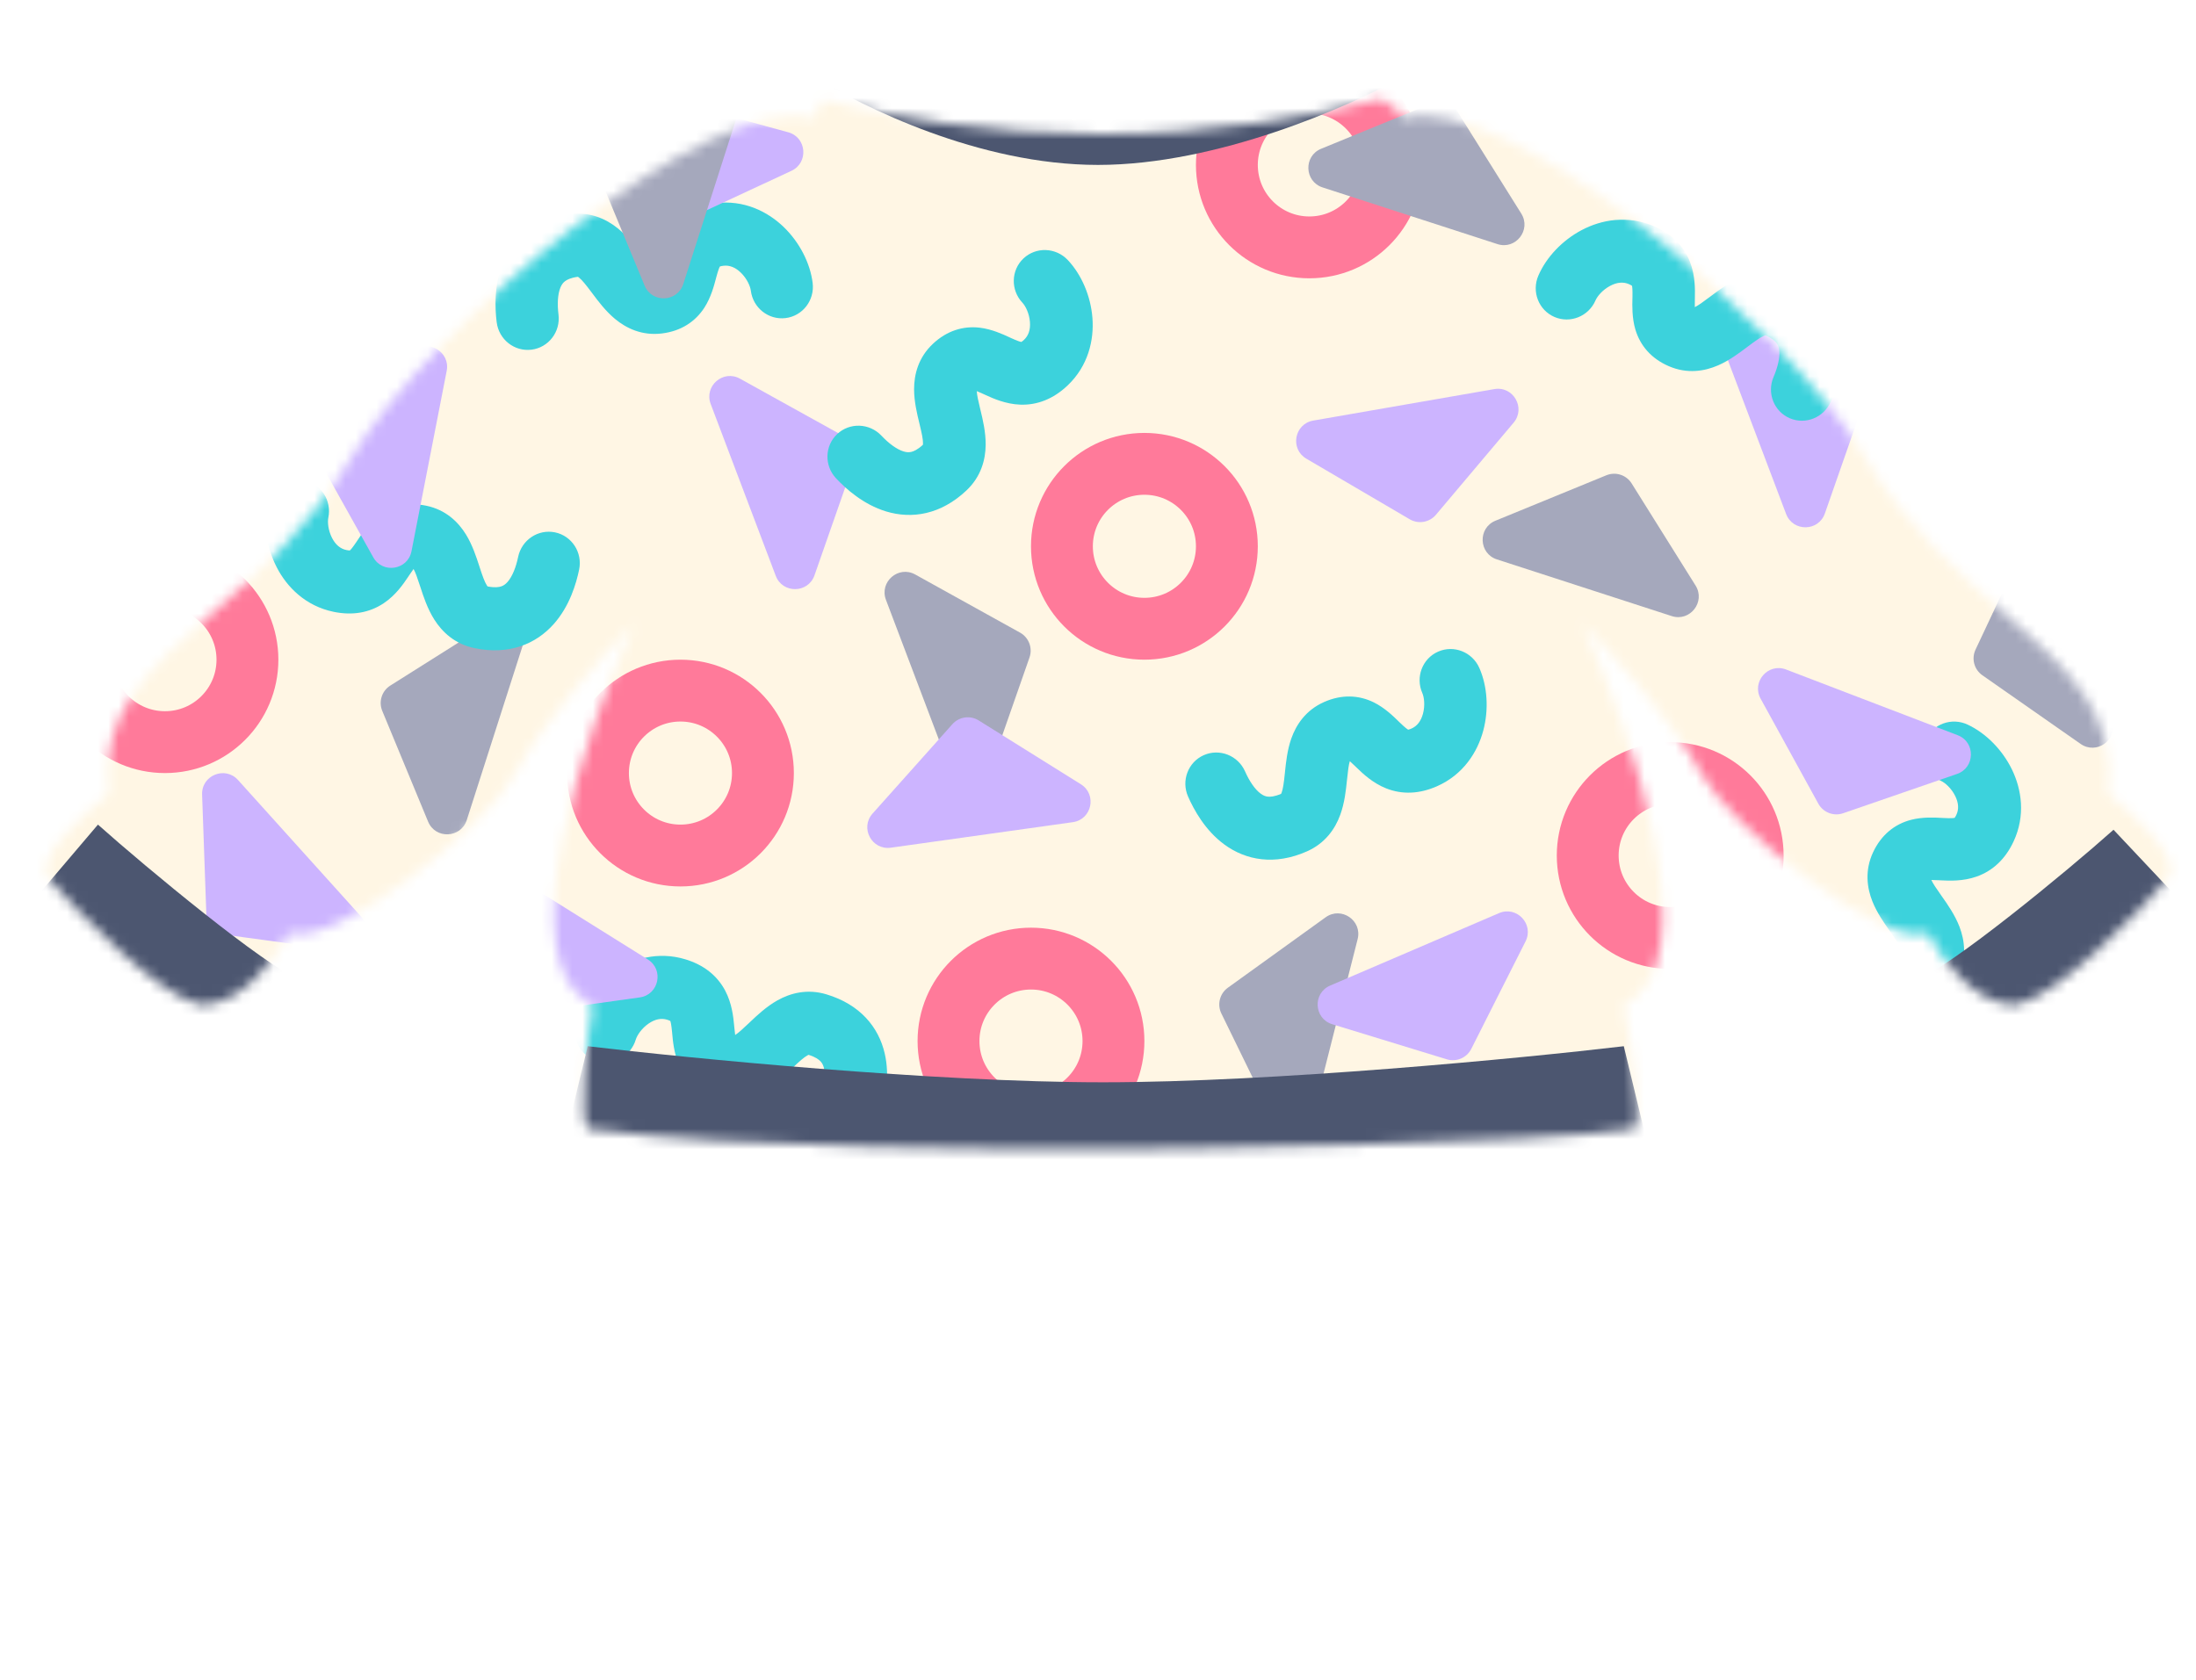 <svg width="213" height="163" viewBox="0 0 213 163" fill="none" xmlns="http://www.w3.org/2000/svg">
  <mask id="mask0" style="mask-type: alpha" maskUnits="userSpaceOnUse" x="4" y="9" width="207" height="103">
    <path
      fill-rule="evenodd"
      d="M79.823 9.703C79.402 10.258 79 10.993 79 11.5C69 8.5 41.6 31.7 34 44.5C30.03 51.187 25.012 55.603 20.624 59.464C14.514 64.841 9.627 69.142 10.5 77C8.167 78.833 3.7 83 4.5 85C7.833 88.833 15.5 96.7 19.5 97.5C23.5 97.5 26.833 92.833 28 90.5C32.5 92 47.2 80.2 50 75C52.8 69.8 58.833 63.167 61.5 60.5C56.667 71.167 49.1 93.5 57.5 97.5C56.833 100.833 56.2 108.7 57 109.5C71 111.5 99.6 111.5 106 111.5C112.4 111.5 149.5 111 158.5 109.5C159.3 108.7 158.167 100.833 157.5 97.5C165.9 93.5 158.333 71.167 153.5 60.5C156.167 63.167 162.2 69.8 165 75C167.8 80.2 182.5 92 187 90.5C188.167 92.833 191.5 97.5 195.5 97.5C199.5 96.7 207.167 88.833 210.5 85C211.3 83 206.833 78.833 204.5 77C205.373 69.142 200.486 64.841 194.376 59.464C189.988 55.603 184.97 51.187 181 44.5C173.4 31.7 146 8.5 136 11.5C136 10.961 134.865 10.165 133.972 9.601C127.21 11.325 117.566 13 106.694 13C96.038 13 86.562 11.391 79.823 9.703Z"
      fill="black"
    />
  </mask>
  <g mask="url(#mask0)">
    <rect width="213" height="163" fill="#FFF6E4" />
    <g filter="url(#filter0_df)">
      <circle cx="126" cy="15" r="8" stroke="#FF7A9A" stroke-width="6" />
      <circle cx="99" cy="100" r="8" stroke="#FF7A9A" stroke-width="6" />
      <path
        d="M80.939 41.374L70.773 35.736C69.144 34.832 67.273 36.45 67.932 38.193L74.243 54.864C74.904 56.61 77.385 56.578 78.001 54.816L81.857 43.783C82.178 42.864 81.79 41.847 80.939 41.374Z"
        fill="#CCB4FF"
      />
      <path
        d="M178.939 35.374L168.773 29.736C167.144 28.832 165.273 30.451 165.932 32.193L172.243 48.864C172.904 50.61 175.386 50.578 176.002 48.816L179.857 37.783C180.178 36.864 179.79 35.847 178.939 35.374Z"
        fill="#CCB4FF"
      />
      <path
        d="M137.902 9.022L127.145 13.431C125.421 14.137 125.514 16.609 127.286 17.184L144.243 22.682C146.019 23.258 147.546 21.302 146.555 19.719L140.355 9.812C139.839 8.986 138.803 8.653 137.902 9.022Z"
        fill="#A5A8BC"
      />
      <path
        d="M154.807 45.11L144.05 49.518C142.326 50.225 142.42 52.697 144.192 53.271L161.148 58.77C162.924 59.346 164.451 57.389 163.461 55.806L157.261 45.9C156.744 45.074 155.708 44.741 154.807 45.11Z"
        fill="#A5A8BC"
      />
      <path
        d="M191.28 64.513L200.808 71.172C202.335 72.24 204.364 70.823 203.888 69.022L199.334 51.788C198.857 49.983 196.385 49.758 195.59 51.447L190.616 62.023C190.201 62.904 190.481 63.955 191.28 64.513Z"
        fill="#A5A8BC"
      />
      <path
        d="M97.939 60.374L87.773 54.736C86.144 53.832 84.273 55.45 84.932 57.193L91.243 73.864C91.904 75.61 94.385 75.579 95.001 73.816L98.857 62.783C99.178 61.864 98.79 60.847 97.939 60.374Z"
        fill="#A5A8BC"
      />
      <path
        d="M36.077 67.968L40.522 78.709C41.234 80.43 43.706 80.329 44.275 78.555L49.715 61.579C50.285 59.801 48.323 58.281 46.743 59.277L36.858 65.511C36.034 66.031 35.705 67.068 36.077 67.968Z"
        fill="#A5A8BC"
      />
      <path
        d="M117.466 97.326L122.566 107.773C123.383 109.447 125.844 109.193 126.302 107.387L130.684 90.109C131.143 88.299 129.091 86.903 127.576 87.994L118.095 94.826C117.305 95.396 117.039 96.451 117.466 97.326Z"
        fill="#A5A8BC"
      />
      <path
        fill-rule="evenodd"
        d="M98.271 24.073C99.485 22.928 101.409 22.997 102.569 24.227C103.915 25.654 104.793 27.734 104.959 29.83C105.13 31.999 104.55 34.511 102.529 36.417C101.167 37.702 99.612 38.319 97.951 38.257C96.536 38.205 95.313 37.649 94.639 37.342C94.626 37.336 94.612 37.33 94.599 37.324C94.536 37.295 94.476 37.268 94.42 37.242C94.133 37.111 93.936 37.021 93.743 36.945C93.762 37.331 93.874 37.846 94.096 38.765C94.103 38.797 94.111 38.829 94.12 38.862C94.319 39.688 94.619 40.928 94.605 42.17C94.588 43.617 94.15 45.252 92.738 46.584C90.253 48.927 87.456 49.378 84.951 48.619C82.73 47.945 81.047 46.419 80.1 45.414C78.94 44.185 78.984 42.26 80.198 41.115C81.412 39.97 83.336 40.039 84.496 41.269C85.181 41.996 85.959 42.59 86.644 42.798C86.936 42.886 87.17 42.893 87.392 42.84C87.612 42.789 87.995 42.638 88.518 42.15C88.521 42.123 88.525 42.081 88.526 42.021C88.53 41.629 88.425 41.105 88.187 40.12C88.176 40.073 88.164 40.025 88.152 39.974C87.956 39.167 87.663 37.962 87.661 36.771C87.659 35.349 88.061 33.7 89.479 32.364C90.845 31.076 92.432 30.601 94.04 30.792C95.203 30.931 96.296 31.438 96.886 31.712C96.948 31.741 97.005 31.767 97.055 31.79C97.719 32.092 97.959 32.16 98.061 32.174C98.072 32.168 98.086 32.159 98.104 32.148C98.153 32.115 98.228 32.059 98.329 31.964C98.75 31.567 98.958 30.999 98.898 30.231C98.832 29.391 98.459 28.676 98.173 28.372C97.013 27.142 97.057 25.217 98.271 24.073ZM88.511 42.19C88.51 42.19 88.511 42.189 88.511 42.188L88.511 42.19Z"
        fill="#3CD2DC"
      />
      <path
        fill-rule="evenodd"
        d="M75.202 29.859C76.858 29.653 78.031 28.126 77.823 26.449C77.58 24.501 76.538 22.5 75.027 21.036C73.465 19.522 71.161 18.368 68.403 18.711C66.545 18.942 65.079 19.746 64.067 21.066C63.206 22.189 62.855 23.486 62.662 24.201C62.658 24.215 62.654 24.23 62.651 24.243C62.633 24.311 62.616 24.374 62.6 24.433C62.518 24.738 62.461 24.947 62.397 25.144C62.111 24.884 61.786 24.469 61.219 23.713C61.2 23.686 61.18 23.66 61.159 23.632C60.65 22.952 59.886 21.93 58.92 21.15C57.794 20.241 56.255 19.536 54.328 19.776C50.939 20.197 48.809 22.065 47.798 24.479C46.901 26.621 47.005 28.89 47.175 30.26C47.384 31.938 48.895 33.13 50.551 32.925C52.207 32.719 53.38 31.192 53.171 29.515C53.048 28.523 53.086 27.545 53.363 26.884C53.48 26.604 53.624 26.419 53.806 26.281C53.986 26.144 54.346 25.946 55.056 25.854C55.079 25.868 55.113 25.892 55.16 25.93C55.465 26.176 55.801 26.591 56.409 27.402C56.438 27.441 56.468 27.481 56.499 27.522C56.996 28.188 57.739 29.182 58.655 29.942C59.749 30.85 61.276 31.591 63.21 31.35C65.072 31.119 66.45 30.198 67.328 28.837C67.962 27.852 68.267 26.687 68.432 26.058C68.45 25.991 68.466 25.931 68.48 25.877C68.67 25.174 68.771 24.945 68.825 24.858C68.837 24.853 68.853 24.847 68.873 24.841C68.929 24.824 69.021 24.802 69.159 24.785C69.733 24.713 70.303 24.915 70.856 25.451C71.461 26.038 71.775 26.78 71.826 27.195C72.035 28.872 73.546 30.065 75.202 29.859ZM55.021 25.834C55.021 25.834 55.021 25.834 55.022 25.834L55.021 25.834Z"
        fill="#3CD2DC"
      />
      <path
        fill-rule="evenodd"
        d="M138.485 62.221C140.011 61.547 141.802 62.253 142.486 63.799C143.279 65.594 143.413 67.847 142.87 69.879C142.308 71.981 140.924 74.156 138.383 75.279C136.67 76.035 134.999 76.099 133.453 75.487C132.137 74.966 131.169 74.034 130.636 73.519C130.626 73.509 130.615 73.499 130.605 73.489C130.554 73.441 130.508 73.395 130.463 73.353C130.236 73.134 130.081 72.983 129.924 72.847C129.813 73.217 129.747 73.74 129.65 74.68C129.646 74.713 129.643 74.746 129.639 74.78C129.552 75.625 129.422 76.894 128.994 78.06C128.496 79.419 127.537 80.814 125.762 81.599C122.638 82.98 119.851 82.472 117.743 80.921C115.872 79.545 114.795 77.545 114.237 76.282C113.554 74.736 114.237 72.936 115.763 72.261C117.29 71.587 119.081 72.294 119.764 73.84C120.168 74.754 120.703 75.573 121.28 75.997C121.525 76.178 121.743 76.262 121.97 76.287C122.195 76.312 122.606 76.297 123.262 76.012C123.274 75.987 123.292 75.949 123.313 75.892C123.447 75.525 123.523 74.996 123.627 73.988C123.632 73.94 123.637 73.89 123.642 73.838C123.727 73.011 123.853 71.778 124.248 70.654C124.72 69.314 125.649 67.893 127.431 67.106C129.148 66.347 130.803 66.428 132.256 67.145C133.305 67.663 134.166 68.506 134.632 68.961C134.681 69.009 134.725 69.053 134.765 69.091C135.29 69.597 135.494 69.742 135.585 69.789C135.598 69.787 135.614 69.783 135.635 69.778C135.692 69.764 135.782 69.736 135.909 69.68C136.438 69.446 136.823 68.98 137.022 68.236C137.24 67.422 137.128 66.624 136.959 66.242C136.275 64.696 136.959 62.895 138.485 62.221ZM123.242 76.046C123.242 76.046 123.242 76.046 123.243 76.045L123.242 76.046Z"
        fill="#3CD2DC"
      />
      <path
        fill-rule="evenodd"
        d="M185.794 70.737C186.5 69.225 188.314 68.58 189.846 69.296C191.623 70.126 193.206 71.735 194.133 73.623C195.092 75.576 195.48 78.124 194.304 80.641C193.511 82.338 192.294 83.485 190.727 84.04C189.393 84.514 188.05 84.447 187.311 84.41C187.296 84.41 187.281 84.409 187.267 84.408C187.197 84.405 187.132 84.401 187.071 84.398C186.756 84.383 186.54 84.372 186.332 84.372C186.491 84.724 186.786 85.162 187.33 85.933C187.349 85.96 187.369 85.988 187.389 86.016C187.879 86.71 188.615 87.752 189.06 88.911C189.577 90.262 189.773 91.944 188.952 93.703C187.506 96.797 185.073 98.247 182.464 98.465C180.151 98.659 178.024 97.86 176.773 97.276C175.241 96.56 174.572 94.755 175.279 93.243C175.985 91.731 177.799 91.086 179.33 91.801C180.236 92.224 181.178 92.49 181.892 92.43C182.195 92.405 182.415 92.325 182.602 92.194C182.788 92.065 183.088 91.783 183.394 91.137C183.387 91.111 183.375 91.071 183.354 91.014C183.214 90.648 182.922 90.2 182.338 89.373C182.31 89.333 182.281 89.292 182.251 89.25C181.771 88.571 181.055 87.559 180.614 86.453C180.088 85.132 179.854 83.451 180.678 81.686C181.473 79.985 182.773 78.958 184.339 78.543C185.471 78.243 186.673 78.312 187.323 78.349C187.392 78.353 187.454 78.356 187.51 78.359C188.237 78.395 188.486 78.37 188.586 78.345C188.594 78.335 188.604 78.322 188.616 78.304C188.65 78.257 188.699 78.176 188.758 78.05C189.003 77.526 188.987 76.922 188.647 76.23C188.276 75.474 187.666 74.947 187.288 74.77C185.756 74.054 185.088 72.249 185.794 70.737ZM183.402 91.177C183.402 91.177 183.402 91.176 183.402 91.175L183.402 91.177Z"
        fill="#3CD2DC"
      />
      <path
        fill-rule="evenodd"
        d="M28.509 45.612C26.875 45.274 25.273 46.342 24.93 47.997C24.532 49.919 24.875 52.15 25.834 54.022C26.825 55.958 28.635 57.793 31.356 58.356C33.19 58.736 34.837 58.446 36.219 57.523C37.397 56.737 38.146 55.622 38.559 55.007C38.568 54.995 38.576 54.983 38.584 54.971C38.623 54.913 38.659 54.858 38.693 54.807C38.869 54.546 38.989 54.366 39.114 54.2C39.301 54.538 39.475 55.036 39.768 55.934C39.778 55.965 39.788 55.997 39.799 56.029C40.062 56.838 40.457 58.051 41.12 59.101C41.893 60.324 43.123 61.487 45.024 61.88C48.369 62.573 50.986 61.49 52.721 59.53C54.26 57.792 54.893 55.61 55.173 54.258C55.515 52.603 54.468 50.987 52.835 50.648C51.201 50.31 49.598 51.378 49.256 53.033C49.053 54.011 48.702 54.925 48.227 55.461C48.026 55.689 47.83 55.818 47.614 55.889C47.399 55.961 46.994 56.033 46.293 55.892C46.276 55.871 46.251 55.837 46.218 55.786C46.009 55.455 45.824 54.954 45.51 53.99C45.495 53.944 45.48 53.897 45.464 53.847C45.207 53.057 44.825 51.877 44.202 50.862C43.458 49.651 42.251 48.457 40.343 48.062C38.505 47.682 36.904 48.11 35.635 49.116C34.718 49.843 34.053 50.848 33.694 51.391C33.656 51.448 33.622 51.501 33.591 51.547C33.184 52.151 33.015 52.336 32.936 52.401C32.923 52.401 32.906 52.401 32.885 52.401C32.827 52.399 32.733 52.391 32.597 52.362C32.031 52.245 31.555 51.87 31.204 51.185C30.82 50.435 30.763 49.631 30.847 49.222C31.19 47.567 30.143 45.951 28.509 45.612ZM46.32 55.922C46.32 55.922 46.319 55.922 46.319 55.921L46.32 55.922Z"
        fill="#3CD2DC"
      />
      <path
        fill-rule="evenodd"
        d="M149.775 29.752C148.242 29.092 147.542 27.298 148.21 25.746C148.986 23.943 150.546 22.312 152.404 21.328C154.327 20.31 156.862 19.844 159.414 20.943C161.134 21.683 162.318 22.865 162.921 24.414C163.435 25.733 163.41 27.077 163.395 27.817C163.395 27.832 163.395 27.847 163.395 27.861C163.393 27.931 163.392 27.996 163.391 28.058C163.385 28.373 163.38 28.589 163.387 28.797C163.734 28.627 164.162 28.319 164.917 27.751C164.943 27.731 164.97 27.711 164.998 27.69C165.676 27.179 166.695 26.411 167.841 25.932C169.175 25.373 170.85 25.125 172.633 25.893C175.77 27.243 177.294 29.631 177.592 32.232C177.856 34.538 177.123 36.688 176.577 37.957C175.909 39.51 174.124 40.233 172.592 39.574C171.059 38.914 170.359 37.12 171.027 35.568C171.422 34.65 171.658 33.7 171.577 32.989C171.542 32.687 171.456 32.469 171.32 32.286C171.185 32.104 170.894 31.813 170.239 31.526C170.213 31.534 170.173 31.547 170.117 31.57C169.756 31.722 169.317 32.027 168.507 32.636C168.469 32.665 168.429 32.695 168.387 32.726C167.724 33.227 166.734 33.974 165.642 34.448C164.338 35.015 162.664 35.3 160.875 34.53C159.151 33.788 158.085 32.519 157.622 30.967C157.288 29.845 157.319 28.641 157.336 27.99C157.338 27.922 157.34 27.859 157.341 27.803C157.354 27.075 157.321 26.827 157.294 26.728C157.284 26.721 157.27 26.711 157.252 26.699C157.204 26.667 157.122 26.62 156.994 26.565C156.463 26.337 155.859 26.371 155.178 26.731C154.433 27.126 153.925 27.751 153.76 28.135C153.092 29.688 151.308 30.411 149.775 29.752ZM170.278 31.517C170.278 31.517 170.278 31.518 170.277 31.518L170.278 31.517Z"
        fill="#3CD2DC"
      />
      <path
        fill-rule="evenodd"
        d="M56.894 101.92C55.295 101.44 54.394 99.739 54.88 98.12C55.444 96.24 56.807 94.441 58.54 93.25C60.334 92.018 62.799 91.265 65.46 92.064C67.253 92.603 68.565 93.641 69.342 95.111C70.003 96.362 70.132 97.7 70.203 98.437C70.204 98.452 70.206 98.466 70.207 98.481C70.214 98.55 70.22 98.615 70.226 98.676C70.255 98.99 70.276 99.206 70.307 99.411C70.632 99.203 71.022 98.847 71.707 98.197C71.731 98.174 71.755 98.151 71.78 98.127C72.395 97.542 73.32 96.662 74.402 96.054C75.664 95.346 77.3 94.908 79.159 95.467C82.43 96.449 84.218 98.646 84.811 101.195C85.338 103.457 84.857 105.676 84.46 106.999C83.974 108.618 82.284 109.542 80.686 109.062C79.088 108.582 78.186 106.881 78.672 105.262C78.96 104.305 79.085 103.334 78.923 102.637C78.854 102.341 78.743 102.134 78.587 101.968C78.432 101.803 78.11 101.547 77.426 101.337C77.401 101.348 77.363 101.365 77.31 101.395C76.969 101.587 76.567 101.94 75.833 102.638C75.798 102.671 75.762 102.706 75.724 102.742C75.123 103.315 74.225 104.17 73.194 104.767C71.964 105.479 70.334 105.954 68.468 105.394C66.67 104.854 65.466 103.717 64.828 102.228C64.368 101.151 64.261 99.951 64.203 99.303C64.197 99.235 64.192 99.173 64.186 99.117C64.116 98.392 64.055 98.149 64.017 98.054C64.006 98.048 63.991 98.04 63.972 98.03C63.92 98.004 63.833 97.967 63.7 97.927C63.146 97.761 62.55 97.864 61.915 98.3C61.221 98.777 60.787 99.457 60.667 99.857C60.181 101.476 58.492 102.399 56.894 101.92ZM77.464 101.324C77.464 101.324 77.463 101.324 77.463 101.324L77.464 101.324Z"
        fill="#3CD2DC"
      />
      <path
        d="M91.377 69.257L83.635 77.929C82.394 79.318 83.56 81.5 85.405 81.241L103.058 78.764C104.907 78.504 105.423 76.077 103.84 75.087L93.929 68.893C93.103 68.377 92.026 68.531 91.377 69.257Z"
        fill="#CCB4FF"
      />
      <path
        d="M49.377 86.257L41.635 94.929C40.394 96.318 41.56 98.5 43.405 98.241L61.058 95.764C62.907 95.504 63.423 93.077 61.84 92.087L51.929 85.893C51.103 85.377 50.026 85.531 49.377 86.257Z"
        fill="#CCB4FF"
      />
      <path
        d="M135.736 49.379L125.708 43.499C124.101 42.557 124.542 40.122 126.377 39.803L143.939 36.749C145.779 36.429 147.015 38.581 145.811 40.009L138.277 48.943C137.649 49.687 136.577 49.871 135.736 49.379Z"
        fill="#CCB4FF"
      />
      <path
        d="M139.334 101.771L128.219 98.367C126.438 97.821 126.304 95.351 128.016 94.617L144.397 87.588C146.113 86.852 147.813 88.66 146.971 90.327L141.705 100.76C141.266 101.629 140.265 102.056 139.334 101.771Z"
        fill="#CCB4FF"
      />
      <path
        d="M175.369 76.971L169.77 66.783C168.873 65.15 170.498 63.286 172.238 63.952L188.885 70.327C190.629 70.995 190.587 73.476 188.822 74.085L177.775 77.898C176.854 78.216 175.838 77.824 175.369 76.971Z"
        fill="#CCB4FF"
      />
      <path
        d="M65.224 20.476L75.764 15.573C77.453 14.787 77.246 12.322 75.449 11.831L58.255 7.125C56.454 6.632 55.02 8.657 56.083 10.192L62.736 19.801C63.29 20.601 64.341 20.886 65.224 20.476Z"
        fill="#CCB4FF"
      />
      <path
        d="M20.746 89.674L32.266 91.237C34.111 91.487 35.267 89.3 34.02 87.916L22.087 74.673C20.837 73.286 18.537 74.217 18.603 76.083L19.016 87.762C19.051 88.736 19.781 89.543 20.746 89.674Z"
        fill="#CCB4FF"
      />
      <path
        d="M29.532 42.922L35.205 53.069C36.115 54.695 38.557 54.304 38.914 52.476L42.327 34.98C42.685 33.147 40.558 31.867 39.106 33.042L30.02 40.391C29.263 41.004 29.057 42.072 29.532 42.922Z"
        fill="#CCB4FF"
      />
      <path
        d="M57.077 15.967L61.522 26.709C62.234 28.43 64.706 28.329 65.275 26.555L70.715 9.579C71.285 7.801 69.323 6.281 67.743 7.277L57.858 13.511C57.034 14.03 56.705 15.068 57.077 15.967Z"
        fill="#A5A8BC"
      />
      <circle cx="161" cy="82" r="8" stroke="#FF7A9A" stroke-width="6" />
      <circle cx="110" cy="52" r="8" stroke="#FF7A9A" stroke-width="6" />
      <circle cx="65" cy="74" r="8" stroke="#FF7A9A" stroke-width="6" />
      <circle cx="15" cy="63" r="8" stroke="#FF7A9A" stroke-width="6" />
    </g>
    <g filter="url(#filter1_i)">
      <path
        d="M106.5 20C94.9 20 83.667 14.333 79 11.5L78.5 10L79.5 9H133.5L136.5 10L136 11.5C130.833 14.333 118.1 20 106.5 20Z"
        fill="#4C5670"
      />
    </g>
    <g filter="url(#filter2_i)">
      <path
        d="M107 101C90.6 101 66.833 98.667 57 97.5L53.5 112H161L157.5 97.5C147.667 98.667 123.4 101 107 101Z"
        fill="#4C5670"
      />
    </g>
    <g filter="url(#filter3_i)">
      <path d="M1 86L9.5 76C14.167 80.167 25.8 89.8 29 91L20.5 101.5L1 86Z" fill="#4C5670" />
    </g>
    <g filter="url(#filter4_i)">
      <path d="M213 85L205 76.5C200.333 80.667 189.2 89.8 186 91L193 102.5L213 85Z" fill="#4C5670" />
    </g>
  </g>
  <defs>
    <filter
      id="filter0_df"
      x="3"
      y="3"
      width="203.958"
      height="111"
      filterUnits="userSpaceOnUse"
      color-interpolation-filters="sRGB"
    >
      <feFlood flood-opacity="0" result="BackgroundImageFix" />
      <feColorMatrix
        in="SourceAlpha"
        type="matrix"
        values="0 0 0 0 0 0 0 0 0 0 0 0 0 0 0 0 0 0 127 0"
        result="hardAlpha"
      />
      <feOffset dx="1" dy="1" />
      <feGaussianBlur stdDeviation="1" />
      <feColorMatrix type="matrix" values="0 0 0 0 0.933 0 0 0 0 0.852 0 0 0 0 0.688 0 0 0 1 0" />
      <feBlend mode="normal" in2="BackgroundImageFix" result="effect1_dropShadow" />
      <feBlend mode="normal" in="SourceGraphic" in2="effect1_dropShadow" result="shape" />
      <feGaussianBlur stdDeviation="0.15" result="effect2_foregroundBlur" />
    </filter>
    <filter
      id="filter1_i"
      x="78.5"
      y="5"
      width="58"
      height="15"
      filterUnits="userSpaceOnUse"
      color-interpolation-filters="sRGB"
    >
      <feFlood flood-opacity="0" result="BackgroundImageFix" />
      <feBlend mode="normal" in="SourceGraphic" in2="BackgroundImageFix" result="shape" />
      <feColorMatrix
        in="SourceAlpha"
        type="matrix"
        values="0 0 0 0 0 0 0 0 0 0 0 0 0 0 0 0 0 0 127 0"
        result="hardAlpha"
      />
      <feOffset dy="-4" />
      <feGaussianBlur stdDeviation="2" />
      <feComposite in2="hardAlpha" operator="arithmetic" k2="-1" k3="1" />
      <feColorMatrix type="matrix" values="0 0 0 0 0.149 0 0 0 0 0.192 0 0 0 0 0.314 0 0 0 0.3 0" />
      <feBlend mode="normal" in2="shape" result="effect1_innerShadow" />
    </filter>
    <filter
      id="filter2_i"
      x="53.5"
      y="97.5"
      width="107.5"
      height="18.5"
      filterUnits="userSpaceOnUse"
      color-interpolation-filters="sRGB"
    >
      <feFlood flood-opacity="0" result="BackgroundImageFix" />
      <feBlend mode="normal" in="SourceGraphic" in2="BackgroundImageFix" result="shape" />
      <feColorMatrix
        in="SourceAlpha"
        type="matrix"
        values="0 0 0 0 0 0 0 0 0 0 0 0 0 0 0 0 0 0 127 0"
        result="hardAlpha"
      />
      <feOffset dy="4" />
      <feGaussianBlur stdDeviation="2" />
      <feComposite in2="hardAlpha" operator="arithmetic" k2="-1" k3="1" />
      <feColorMatrix type="matrix" values="0 0 0 0 0.149 0 0 0 0 0.192 0 0 0 0 0.314 0 0 0 0.3 0" />
      <feBlend mode="normal" in2="shape" result="effect1_innerShadow" />
    </filter>
    <filter
      id="filter3_i"
      x="1"
      y="76"
      width="28"
      height="29.5"
      filterUnits="userSpaceOnUse"
      color-interpolation-filters="sRGB"
    >
      <feFlood flood-opacity="0" result="BackgroundImageFix" />
      <feBlend mode="normal" in="SourceGraphic" in2="BackgroundImageFix" result="shape" />
      <feColorMatrix
        in="SourceAlpha"
        type="matrix"
        values="0 0 0 0 0 0 0 0 0 0 0 0 0 0 0 0 0 0 127 0"
        result="hardAlpha"
      />
      <feOffset dy="4" />
      <feGaussianBlur stdDeviation="2" />
      <feComposite in2="hardAlpha" operator="arithmetic" k2="-1" k3="1" />
      <feColorMatrix type="matrix" values="0 0 0 0 0.147 0 0 0 0 0.193 0 0 0 0 0.312 0 0 0 0.3 0" />
      <feBlend mode="normal" in2="shape" result="effect1_innerShadow" />
    </filter>
    <filter
      id="filter4_i"
      x="186"
      y="76.5"
      width="27"
      height="30"
      filterUnits="userSpaceOnUse"
      color-interpolation-filters="sRGB"
    >
      <feFlood flood-opacity="0" result="BackgroundImageFix" />
      <feBlend mode="normal" in="SourceGraphic" in2="BackgroundImageFix" result="shape" />
      <feColorMatrix
        in="SourceAlpha"
        type="matrix"
        values="0 0 0 0 0 0 0 0 0 0 0 0 0 0 0 0 0 0 127 0"
        result="hardAlpha"
      />
      <feOffset dy="4" />
      <feGaussianBlur stdDeviation="2" />
      <feComposite in2="hardAlpha" operator="arithmetic" k2="-1" k3="1" />
      <feColorMatrix type="matrix" values="0 0 0 0 0.147 0 0 0 0 0.193 0 0 0 0 0.312 0 0 0 0.3 0" />
      <feBlend mode="normal" in2="shape" result="effect1_innerShadow" />
    </filter>
  </defs>
</svg>
